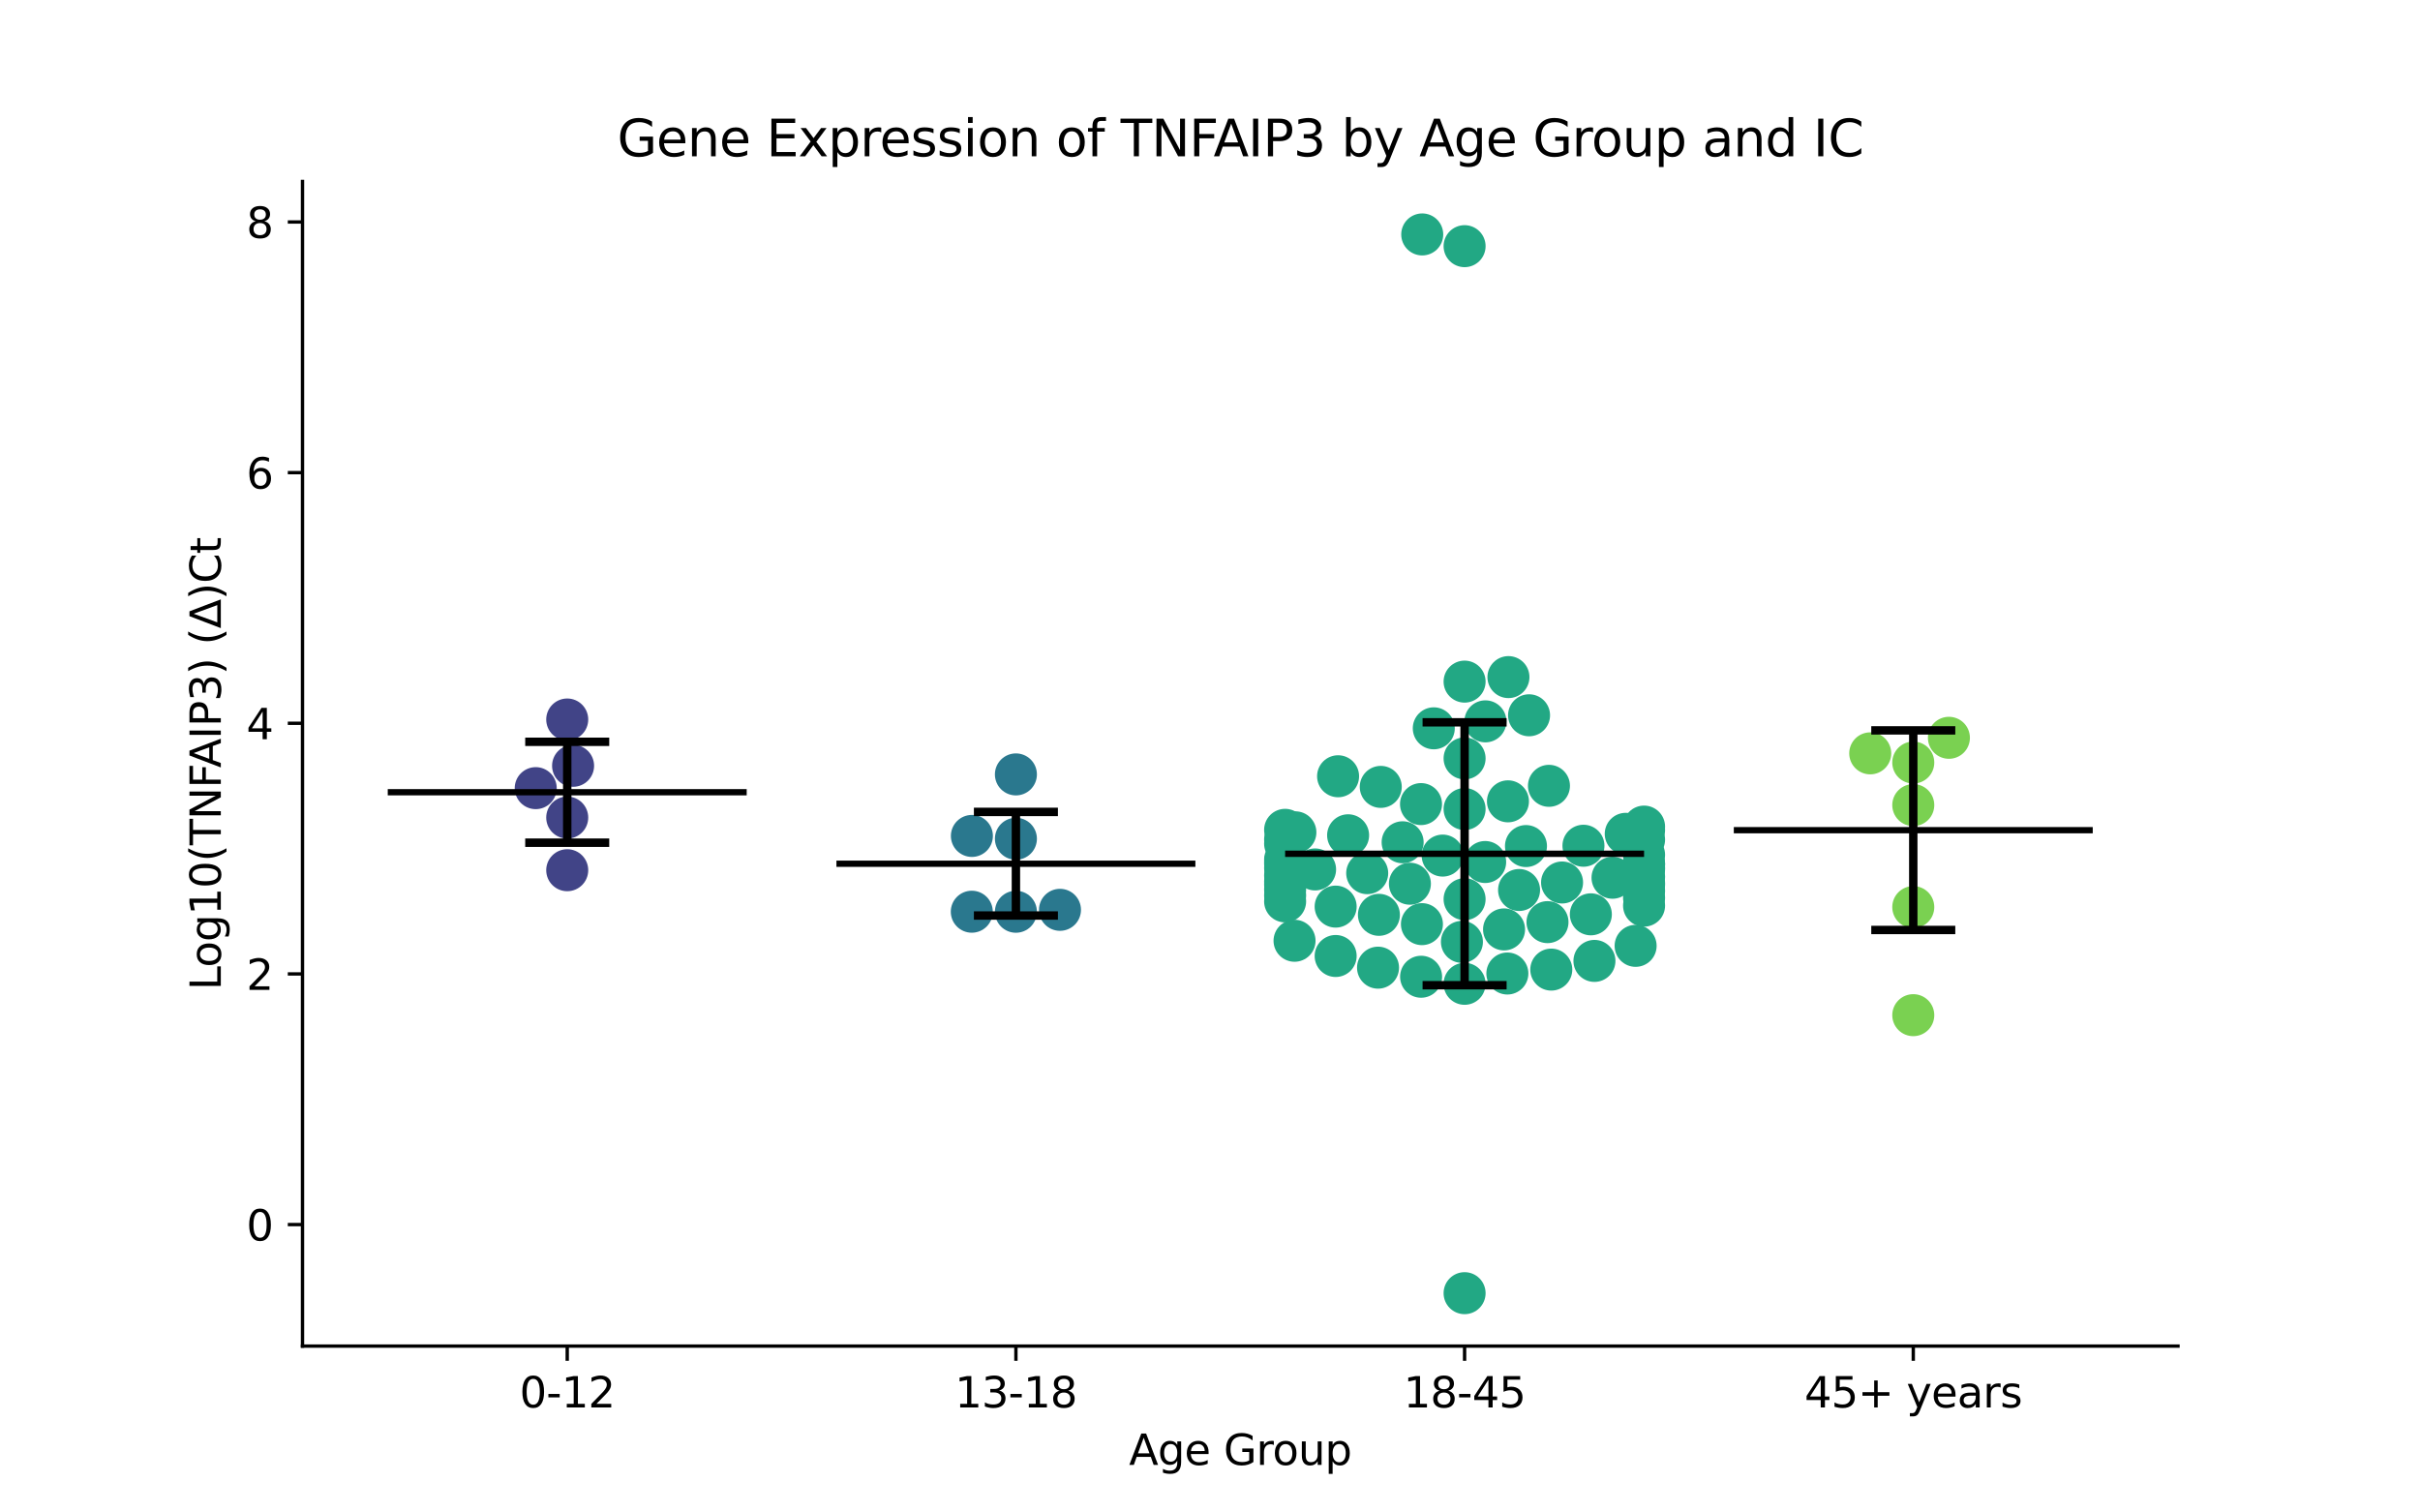 <?xml version="1.0" encoding="utf-8" standalone="no"?>
<!DOCTYPE svg PUBLIC "-//W3C//DTD SVG 1.1//EN"
  "http://www.w3.org/Graphics/SVG/1.1/DTD/svg11.dtd">
<svg xmlns:xlink="http://www.w3.org/1999/xlink" width="576pt" height="360pt" viewBox="0 0 576 360" xmlns="http://www.w3.org/2000/svg" version="1.1">
 <defs>
  <style type="text/css">*{stroke-linejoin: round; stroke-linecap: butt}</style>
 </defs>
 <g id="figure_1">
  <g id="patch_1">
   <path d="M 0 360 
L 576 360 
L 576 0 
L 0 0 
z
" style="fill: #ffffff"/>
  </g>
  <g id="axes_1">
   <g id="patch_2">
    <path d="M 72 320.4 
L 518.4 320.4 
L 518.4 43.2 
L 72 43.2 
z
" style="fill: #ffffff"/>
   </g>
   <g id="PathCollection_1">
    <defs>
     <path id="C0_0_3dcef2816e" d="M 0 5 
C 1.326 5 2.598 4.473 3.536 3.536 
C 4.473 2.598 5 1.326 5 -0 
C 5 -1.326 4.473 -2.598 3.536 -3.536 
C 2.598 -4.473 1.326 -5 0 -5 
C -1.326 -5 -2.598 -4.473 -3.536 -3.536 
C -4.473 -2.598 -5 -1.326 -5 0 
C -5 1.326 -4.473 2.598 -3.536 3.536 
C -2.598 4.473 -1.326 5 0 5 
z
"/>
    </defs>
    <g clip-path="url(#pdb577783b6)">
     <use xlink:href="#C0_0_3dcef2816e" x="136.404" y="182.275" style="fill: #414487"/>
    </g>
    <g clip-path="url(#pdb577783b6)">
     <use xlink:href="#C0_0_3dcef2816e" x="135.009" y="194.596" style="fill: #414487"/>
    </g>
    <g clip-path="url(#pdb577783b6)">
     <use xlink:href="#C0_0_3dcef2816e" x="127.512" y="187.594" style="fill: #414487"/>
    </g>
    <g clip-path="url(#pdb577783b6)">
     <use xlink:href="#C0_0_3dcef2816e" x="135.009" y="207.128" style="fill: #414487"/>
    </g>
    <g clip-path="url(#pdb577783b6)">
     <use xlink:href="#C0_0_3dcef2816e" x="135.009" y="171.254" style="fill: #414487"/>
    </g>
   </g>
   <g id="PathCollection_2">
    <defs>
     <path id="C1_0_45d890b0f6" d="M 0 5 
C 1.326 5 2.598 4.473 3.536 3.536 
C 4.473 2.598 5 1.326 5 -0 
C 5 -1.326 4.473 -2.598 3.536 -3.536 
C 2.598 -4.473 1.326 -5 0 -5 
C -1.326 -5 -2.598 -4.473 -3.536 -3.536 
C -4.473 -2.598 -5 -1.326 -5 0 
C -5 1.326 -4.473 2.598 -3.536 3.536 
C -2.598 4.473 -1.326 5 0 5 
z
"/>
    </defs>
    <g clip-path="url(#pdb577783b6)">
     <use xlink:href="#C1_0_45d890b0f6" x="252.292" y="216.556" style="fill: #2a788e"/>
    </g>
    <g clip-path="url(#pdb577783b6)">
     <use xlink:href="#C1_0_45d890b0f6" x="241.803" y="217.014" style="fill: #2a788e"/>
    </g>
    <g clip-path="url(#pdb577783b6)">
     <use xlink:href="#C1_0_45d890b0f6" x="231.303" y="217.006" style="fill: #2a788e"/>
    </g>
    <g clip-path="url(#pdb577783b6)">
     <use xlink:href="#C1_0_45d890b0f6" x="241.803" y="184.324" style="fill: #2a788e"/>
    </g>
    <g clip-path="url(#pdb577783b6)">
     <use xlink:href="#C1_0_45d890b0f6" x="231.327" y="198.967" style="fill: #2a788e"/>
    </g>
    <g clip-path="url(#pdb577783b6)">
     <use xlink:href="#C1_0_45d890b0f6" x="241.803" y="199.642" style="fill: #2a788e"/>
    </g>
   </g>
   <g id="PathCollection_3">
    <defs>
     <path id="C2_0_99d6995d47" d="M 0 5 
C 1.326 5 2.598 4.473 3.536 3.536 
C 4.473 2.598 5 1.326 5 -0 
C 5 -1.326 4.473 -2.598 3.536 -3.536 
C 2.598 -4.473 1.326 -5 0 -5 
C -1.326 -5 -2.598 -4.473 -3.536 -3.536 
C -4.473 -2.598 -5 -1.326 -5 0 
C -5 1.326 -4.473 2.598 -3.536 3.536 
C -2.598 4.473 -1.326 5 0 5 
z
"/>
    </defs>
    <g clip-path="url(#pdb577783b6)">
     <use xlink:href="#C2_0_99d6995d47" x="318.486" y="184.764" style="fill: #22a884"/>
    </g>
    <g clip-path="url(#pdb577783b6)">
     <use xlink:href="#C2_0_99d6995d47" x="391.315" y="210.158" style="fill: #22a884"/>
    </g>
    <g clip-path="url(#pdb577783b6)">
     <use xlink:href="#C2_0_99d6995d47" x="341.265" y="173.354" style="fill: #22a884"/>
    </g>
    <g clip-path="url(#pdb577783b6)">
     <use xlink:href="#C2_0_99d6995d47" x="391.315" y="208.692" style="fill: #22a884"/>
    </g>
    <g clip-path="url(#pdb577783b6)">
     <use xlink:href="#C2_0_99d6995d47" x="358.777" y="231.715" style="fill: #22a884"/>
    </g>
    <g clip-path="url(#pdb577783b6)">
     <use xlink:href="#C2_0_99d6995d47" x="343.378" y="203.646" style="fill: #22a884"/>
    </g>
    <g clip-path="url(#pdb577783b6)">
     <use xlink:href="#C2_0_99d6995d47" x="376.886" y="201.303" style="fill: #22a884"/>
    </g>
    <g clip-path="url(#pdb577783b6)">
     <use xlink:href="#C2_0_99d6995d47" x="348.597" y="162.238" style="fill: #22a884"/>
    </g>
    <g clip-path="url(#pdb577783b6)">
     <use xlink:href="#C2_0_99d6995d47" x="348.597" y="192.567" style="fill: #22a884"/>
    </g>
    <g clip-path="url(#pdb577783b6)">
     <use xlink:href="#C2_0_99d6995d47" x="353.551" y="171.696" style="fill: #22a884"/>
    </g>
    <g clip-path="url(#pdb577783b6)">
     <use xlink:href="#C2_0_99d6995d47" x="391.315" y="206.897" style="fill: #22a884"/>
    </g>
    <g clip-path="url(#pdb577783b6)">
     <use xlink:href="#C2_0_99d6995d47" x="305.879" y="200.814" style="fill: #22a884"/>
    </g>
    <g clip-path="url(#pdb577783b6)">
     <use xlink:href="#C2_0_99d6995d47" x="391.315" y="212.031" style="fill: #22a884"/>
    </g>
    <g clip-path="url(#pdb577783b6)">
     <use xlink:href="#C2_0_99d6995d47" x="391.315" y="203.446" style="fill: #22a884"/>
    </g>
    <g clip-path="url(#pdb577783b6)">
     <use xlink:href="#C2_0_99d6995d47" x="363.941" y="170.251" style="fill: #22a884"/>
    </g>
    <g clip-path="url(#pdb577783b6)">
     <use xlink:href="#C2_0_99d6995d47" x="313.012" y="206.944" style="fill: #22a884"/>
    </g>
    <g clip-path="url(#pdb577783b6)">
     <use xlink:href="#C2_0_99d6995d47" x="348.597" y="180.513" style="fill: #22a884"/>
    </g>
    <g clip-path="url(#pdb577783b6)">
     <use xlink:href="#C2_0_99d6995d47" x="386.955" y="198.465" style="fill: #22a884"/>
    </g>
    <g clip-path="url(#pdb577783b6)">
     <use xlink:href="#C2_0_99d6995d47" x="338.246" y="232.485" style="fill: #22a884"/>
    </g>
    <g clip-path="url(#pdb577783b6)">
     <use xlink:href="#C2_0_99d6995d47" x="305.879" y="197.516" style="fill: #22a884"/>
    </g>
    <g clip-path="url(#pdb577783b6)">
     <use xlink:href="#C2_0_99d6995d47" x="391.315" y="199.853" style="fill: #22a884"/>
    </g>
    <g clip-path="url(#pdb577783b6)">
     <use xlink:href="#C2_0_99d6995d47" x="305.879" y="210.522" style="fill: #22a884"/>
    </g>
    <g clip-path="url(#pdb577783b6)">
     <use xlink:href="#C2_0_99d6995d47" x="305.879" y="213.132" style="fill: #22a884"/>
    </g>
    <g clip-path="url(#pdb577783b6)">
     <use xlink:href="#C2_0_99d6995d47" x="305.879" y="209.803" style="fill: #22a884"/>
    </g>
    <g clip-path="url(#pdb577783b6)">
     <use xlink:href="#C2_0_99d6995d47" x="391.315" y="213.704" style="fill: #22a884"/>
    </g>
    <g clip-path="url(#pdb577783b6)">
     <use xlink:href="#C2_0_99d6995d47" x="338.443" y="219.962" style="fill: #22a884"/>
    </g>
    <g clip-path="url(#pdb577783b6)">
     <use xlink:href="#C2_0_99d6995d47" x="348.597" y="307.8" style="fill: #22a884"/>
    </g>
    <g clip-path="url(#pdb577783b6)">
     <use xlink:href="#C2_0_99d6995d47" x="325.416" y="207.828" style="fill: #22a884"/>
    </g>
    <g clip-path="url(#pdb577783b6)">
     <use xlink:href="#C2_0_99d6995d47" x="338.515" y="55.8" style="fill: #22a884"/>
    </g>
    <g clip-path="url(#pdb577783b6)">
     <use xlink:href="#C2_0_99d6995d47" x="320.873" y="198.813" style="fill: #22a884"/>
    </g>
    <g clip-path="url(#pdb577783b6)">
     <use xlink:href="#C2_0_99d6995d47" x="305.879" y="208.376" style="fill: #22a884"/>
    </g>
    <g clip-path="url(#pdb577783b6)">
     <use xlink:href="#C2_0_99d6995d47" x="391.315" y="206.483" style="fill: #22a884"/>
    </g>
    <g clip-path="url(#pdb577783b6)">
     <use xlink:href="#C2_0_99d6995d47" x="348.597" y="58.592" style="fill: #22a884"/>
    </g>
    <g clip-path="url(#pdb577783b6)">
     <use xlink:href="#C2_0_99d6995d47" x="335.579" y="210.342" style="fill: #22a884"/>
    </g>
    <g clip-path="url(#pdb577783b6)">
     <use xlink:href="#C2_0_99d6995d47" x="333.85" y="200.478" style="fill: #22a884"/>
    </g>
    <g clip-path="url(#pdb577783b6)">
     <use xlink:href="#C2_0_99d6995d47" x="347.961" y="224.184" style="fill: #22a884"/>
    </g>
    <g clip-path="url(#pdb577783b6)">
     <use xlink:href="#C2_0_99d6995d47" x="357.989" y="221.218" style="fill: #22a884"/>
    </g>
    <g clip-path="url(#pdb577783b6)">
     <use xlink:href="#C2_0_99d6995d47" x="391.315" y="197.566" style="fill: #22a884"/>
    </g>
    <g clip-path="url(#pdb577783b6)">
     <use xlink:href="#C2_0_99d6995d47" x="338.225" y="191.388" style="fill: #22a884"/>
    </g>
    <g clip-path="url(#pdb577783b6)">
     <use xlink:href="#C2_0_99d6995d47" x="305.879" y="199.806" style="fill: #22a884"/>
    </g>
    <g clip-path="url(#pdb577783b6)">
     <use xlink:href="#C2_0_99d6995d47" x="371.797" y="210.05" style="fill: #22a884"/>
    </g>
    <g clip-path="url(#pdb577783b6)">
     <use xlink:href="#C2_0_99d6995d47" x="327.995" y="230.324" style="fill: #22a884"/>
    </g>
    <g clip-path="url(#pdb577783b6)">
     <use xlink:href="#C2_0_99d6995d47" x="391.315" y="210.588" style="fill: #22a884"/>
    </g>
    <g clip-path="url(#pdb577783b6)">
     <use xlink:href="#C2_0_99d6995d47" x="308.122" y="223.92" style="fill: #22a884"/>
    </g>
    <g clip-path="url(#pdb577783b6)">
     <use xlink:href="#C2_0_99d6995d47" x="308.323" y="198.11" style="fill: #22a884"/>
    </g>
    <g clip-path="url(#pdb577783b6)">
     <use xlink:href="#C2_0_99d6995d47" x="391.315" y="205.717" style="fill: #22a884"/>
    </g>
    <g clip-path="url(#pdb577783b6)">
     <use xlink:href="#C2_0_99d6995d47" x="305.879" y="204.603" style="fill: #22a884"/>
    </g>
    <g clip-path="url(#pdb577783b6)">
     <use xlink:href="#C2_0_99d6995d47" x="391.315" y="215.563" style="fill: #22a884"/>
    </g>
    <g clip-path="url(#pdb577783b6)">
     <use xlink:href="#C2_0_99d6995d47" x="305.879" y="211.72" style="fill: #22a884"/>
    </g>
    <g clip-path="url(#pdb577783b6)">
     <use xlink:href="#C2_0_99d6995d47" x="317.907" y="215.791" style="fill: #22a884"/>
    </g>
    <g clip-path="url(#pdb577783b6)">
     <use xlink:href="#C2_0_99d6995d47" x="305.879" y="205.644" style="fill: #22a884"/>
    </g>
    <g clip-path="url(#pdb577783b6)">
     <use xlink:href="#C2_0_99d6995d47" x="353.492" y="205.176" style="fill: #22a884"/>
    </g>
    <g clip-path="url(#pdb577783b6)">
     <use xlink:href="#C2_0_99d6995d47" x="379.504" y="228.715" style="fill: #22a884"/>
    </g>
    <g clip-path="url(#pdb577783b6)">
     <use xlink:href="#C2_0_99d6995d47" x="368.33" y="219.485" style="fill: #22a884"/>
    </g>
    <g clip-path="url(#pdb577783b6)">
     <use xlink:href="#C2_0_99d6995d47" x="383.807" y="208.919" style="fill: #22a884"/>
    </g>
    <g clip-path="url(#pdb577783b6)">
     <use xlink:href="#C2_0_99d6995d47" x="305.879" y="206.614" style="fill: #22a884"/>
    </g>
    <g clip-path="url(#pdb577783b6)">
     <use xlink:href="#C2_0_99d6995d47" x="328.644" y="187.295" style="fill: #22a884"/>
    </g>
    <g clip-path="url(#pdb577783b6)">
     <use xlink:href="#C2_0_99d6995d47" x="378.648" y="217.628" style="fill: #22a884"/>
    </g>
    <g clip-path="url(#pdb577783b6)">
     <use xlink:href="#C2_0_99d6995d47" x="389.306" y="225.13" style="fill: #22a884"/>
    </g>
    <g clip-path="url(#pdb577783b6)">
     <use xlink:href="#C2_0_99d6995d47" x="305.879" y="214.548" style="fill: #22a884"/>
    </g>
    <g clip-path="url(#pdb577783b6)">
     <use xlink:href="#C2_0_99d6995d47" x="391.315" y="196.747" style="fill: #22a884"/>
    </g>
    <g clip-path="url(#pdb577783b6)">
     <use xlink:href="#C2_0_99d6995d47" x="391.315" y="205.606" style="fill: #22a884"/>
    </g>
    <g clip-path="url(#pdb577783b6)">
     <use xlink:href="#C2_0_99d6995d47" x="368.677" y="187.041" style="fill: #22a884"/>
    </g>
    <g clip-path="url(#pdb577783b6)">
     <use xlink:href="#C2_0_99d6995d47" x="359.036" y="161.163" style="fill: #22a884"/>
    </g>
    <g clip-path="url(#pdb577783b6)">
     <use xlink:href="#C2_0_99d6995d47" x="358.919" y="190.732" style="fill: #22a884"/>
    </g>
    <g clip-path="url(#pdb577783b6)">
     <use xlink:href="#C2_0_99d6995d47" x="348.597" y="234.166" style="fill: #22a884"/>
    </g>
    <g clip-path="url(#pdb577783b6)">
     <use xlink:href="#C2_0_99d6995d47" x="328.204" y="217.747" style="fill: #22a884"/>
    </g>
    <g clip-path="url(#pdb577783b6)">
     <use xlink:href="#C2_0_99d6995d47" x="305.879" y="205.151" style="fill: #22a884"/>
    </g>
    <g clip-path="url(#pdb577783b6)">
     <use xlink:href="#C2_0_99d6995d47" x="361.563" y="211.839" style="fill: #22a884"/>
    </g>
    <g clip-path="url(#pdb577783b6)">
     <use xlink:href="#C2_0_99d6995d47" x="363.206" y="201.379" style="fill: #22a884"/>
    </g>
    <g clip-path="url(#pdb577783b6)">
     <use xlink:href="#C2_0_99d6995d47" x="317.908" y="227.544" style="fill: #22a884"/>
    </g>
    <g clip-path="url(#pdb577783b6)">
     <use xlink:href="#C2_0_99d6995d47" x="369.231" y="230.784" style="fill: #22a884"/>
    </g>
    <g clip-path="url(#pdb577783b6)">
     <use xlink:href="#C2_0_99d6995d47" x="348.597" y="214.023" style="fill: #22a884"/>
    </g>
   </g>
   <g id="PathCollection_4">
    <defs>
     <path id="C3_0_cbb1f29769" d="M 0 5 
C 1.326 5 2.598 4.473 3.536 3.536 
C 4.473 2.598 5 1.326 5 -0 
C 5 -1.326 4.473 -2.598 3.536 -3.536 
C 2.598 -4.473 1.326 -5 0 -5 
C -1.326 -5 -2.598 -4.473 -3.536 -3.536 
C -4.473 -2.598 -5 -1.326 -5 0 
C -5 1.326 -4.473 2.598 -3.536 3.536 
C -2.598 4.473 -1.326 5 0 5 
z
"/>
    </defs>
    <g clip-path="url(#pdb577783b6)">
     <use xlink:href="#C3_0_cbb1f29769" x="455.391" y="215.907" style="fill: #7ad151"/>
    </g>
    <g clip-path="url(#pdb577783b6)">
     <use xlink:href="#C3_0_cbb1f29769" x="455.391" y="181.502" style="fill: #7ad151"/>
    </g>
    <g clip-path="url(#pdb577783b6)">
     <use xlink:href="#C3_0_cbb1f29769" x="463.875" y="175.61" style="fill: #7ad151"/>
    </g>
    <g clip-path="url(#pdb577783b6)">
     <use xlink:href="#C3_0_cbb1f29769" x="455.391" y="191.627" style="fill: #7ad151"/>
    </g>
    <g clip-path="url(#pdb577783b6)">
     <use xlink:href="#C3_0_cbb1f29769" x="445.146" y="179.312" style="fill: #7ad151"/>
    </g>
    <g clip-path="url(#pdb577783b6)">
     <use xlink:href="#C3_0_cbb1f29769" x="455.391" y="241.63" style="fill: #7ad151"/>
    </g>
   </g>
   <g id="matplotlib.axis_1">
    <g id="xtick_1">
     <g id="line2d_1">
      <defs>
       <path id="m4fef5242c9" d="M 0 0 
L 0 3.5 
" style="stroke: #000000; stroke-width: 0.8"/>
      </defs>
      <g>
       <use xlink:href="#m4fef5242c9" x="135.009" y="320.4" style="stroke: #000000; stroke-width: 0.8"/>
      </g>
     </g>
     <g id="text_1">
      <!-- 0-12 -->
      <g transform="translate(123.661 334.998) scale(0.1 -0.1)">
       <defs>
        <path id="DejaVuSans-30" d="M 2034 4250 
Q 1547 4250 1301 3770 
Q 1056 3291 1056 2328 
Q 1056 1369 1301 889 
Q 1547 409 2034 409 
Q 2525 409 2770 889 
Q 3016 1369 3016 2328 
Q 3016 3291 2770 3770 
Q 2525 4250 2034 4250 
z
M 2034 4750 
Q 2819 4750 3233 4129 
Q 3647 3509 3647 2328 
Q 3647 1150 3233 529 
Q 2819 -91 2034 -91 
Q 1250 -91 836 529 
Q 422 1150 422 2328 
Q 422 3509 836 4129 
Q 1250 4750 2034 4750 
z
" transform="scale(0.016)"/>
        <path id="DejaVuSans-2d" d="M 313 2009 
L 1997 2009 
L 1997 1497 
L 313 1497 
L 313 2009 
z
" transform="scale(0.016)"/>
        <path id="DejaVuSans-31" d="M 794 531 
L 1825 531 
L 1825 4091 
L 703 3866 
L 703 4441 
L 1819 4666 
L 2450 4666 
L 2450 531 
L 3481 531 
L 3481 0 
L 794 0 
L 794 531 
z
" transform="scale(0.016)"/>
        <path id="DejaVuSans-32" d="M 1228 531 
L 3431 531 
L 3431 0 
L 469 0 
L 469 531 
Q 828 903 1448 1529 
Q 2069 2156 2228 2338 
Q 2531 2678 2651 2914 
Q 2772 3150 2772 3378 
Q 2772 3750 2511 3984 
Q 2250 4219 1831 4219 
Q 1534 4219 1204 4116 
Q 875 4013 500 3803 
L 500 4441 
Q 881 4594 1212 4672 
Q 1544 4750 1819 4750 
Q 2544 4750 2975 4387 
Q 3406 4025 3406 3419 
Q 3406 3131 3298 2873 
Q 3191 2616 2906 2266 
Q 2828 2175 2409 1742 
Q 1991 1309 1228 531 
z
" transform="scale(0.016)"/>
       </defs>
       <use xlink:href="#DejaVuSans-30"/>
       <use xlink:href="#DejaVuSans-2d" x="63.623"/>
       <use xlink:href="#DejaVuSans-31" x="99.707"/>
       <use xlink:href="#DejaVuSans-32" x="163.33"/>
      </g>
     </g>
    </g>
    <g id="xtick_2">
     <g id="line2d_2">
      <g>
       <use xlink:href="#m4fef5242c9" x="241.803" y="320.4" style="stroke: #000000; stroke-width: 0.8"/>
      </g>
     </g>
     <g id="text_2">
      <!-- 13-18 -->
      <g transform="translate(227.274 334.998) scale(0.1 -0.1)">
       <defs>
        <path id="DejaVuSans-33" d="M 2597 2516 
Q 3050 2419 3304 2112 
Q 3559 1806 3559 1356 
Q 3559 666 3084 287 
Q 2609 -91 1734 -91 
Q 1441 -91 1130 -33 
Q 819 25 488 141 
L 488 750 
Q 750 597 1062 519 
Q 1375 441 1716 441 
Q 2309 441 2620 675 
Q 2931 909 2931 1356 
Q 2931 1769 2642 2001 
Q 2353 2234 1838 2234 
L 1294 2234 
L 1294 2753 
L 1863 2753 
Q 2328 2753 2575 2939 
Q 2822 3125 2822 3475 
Q 2822 3834 2567 4026 
Q 2313 4219 1838 4219 
Q 1578 4219 1281 4162 
Q 984 4106 628 3988 
L 628 4550 
Q 988 4650 1302 4700 
Q 1616 4750 1894 4750 
Q 2613 4750 3031 4423 
Q 3450 4097 3450 3541 
Q 3450 3153 3228 2886 
Q 3006 2619 2597 2516 
z
" transform="scale(0.016)"/>
        <path id="DejaVuSans-38" d="M 2034 2216 
Q 1584 2216 1326 1975 
Q 1069 1734 1069 1313 
Q 1069 891 1326 650 
Q 1584 409 2034 409 
Q 2484 409 2743 651 
Q 3003 894 3003 1313 
Q 3003 1734 2745 1975 
Q 2488 2216 2034 2216 
z
M 1403 2484 
Q 997 2584 770 2862 
Q 544 3141 544 3541 
Q 544 4100 942 4425 
Q 1341 4750 2034 4750 
Q 2731 4750 3128 4425 
Q 3525 4100 3525 3541 
Q 3525 3141 3298 2862 
Q 3072 2584 2669 2484 
Q 3125 2378 3379 2068 
Q 3634 1759 3634 1313 
Q 3634 634 3220 271 
Q 2806 -91 2034 -91 
Q 1263 -91 848 271 
Q 434 634 434 1313 
Q 434 1759 690 2068 
Q 947 2378 1403 2484 
z
M 1172 3481 
Q 1172 3119 1398 2916 
Q 1625 2713 2034 2713 
Q 2441 2713 2670 2916 
Q 2900 3119 2900 3481 
Q 2900 3844 2670 4047 
Q 2441 4250 2034 4250 
Q 1625 4250 1398 4047 
Q 1172 3844 1172 3481 
z
" transform="scale(0.016)"/>
       </defs>
       <use xlink:href="#DejaVuSans-31"/>
       <use xlink:href="#DejaVuSans-33" x="63.623"/>
       <use xlink:href="#DejaVuSans-2d" x="127.246"/>
       <use xlink:href="#DejaVuSans-31" x="163.33"/>
       <use xlink:href="#DejaVuSans-38" x="226.953"/>
      </g>
     </g>
    </g>
    <g id="xtick_3">
     <g id="line2d_3">
      <g>
       <use xlink:href="#m4fef5242c9" x="348.597" y="320.4" style="stroke: #000000; stroke-width: 0.8"/>
      </g>
     </g>
     <g id="text_3">
      <!-- 18-45 -->
      <g transform="translate(334.068 334.998) scale(0.1 -0.1)">
       <defs>
        <path id="DejaVuSans-34" d="M 2419 4116 
L 825 1625 
L 2419 1625 
L 2419 4116 
z
M 2253 4666 
L 3047 4666 
L 3047 1625 
L 3713 1625 
L 3713 1100 
L 3047 1100 
L 3047 0 
L 2419 0 
L 2419 1100 
L 313 1100 
L 313 1709 
L 2253 4666 
z
" transform="scale(0.016)"/>
        <path id="DejaVuSans-35" d="M 691 4666 
L 3169 4666 
L 3169 4134 
L 1269 4134 
L 1269 2991 
Q 1406 3038 1543 3061 
Q 1681 3084 1819 3084 
Q 2600 3084 3056 2656 
Q 3513 2228 3513 1497 
Q 3513 744 3044 326 
Q 2575 -91 1722 -91 
Q 1428 -91 1123 -41 
Q 819 9 494 109 
L 494 744 
Q 775 591 1075 516 
Q 1375 441 1709 441 
Q 2250 441 2565 725 
Q 2881 1009 2881 1497 
Q 2881 1984 2565 2268 
Q 2250 2553 1709 2553 
Q 1456 2553 1204 2497 
Q 953 2441 691 2322 
L 691 4666 
z
" transform="scale(0.016)"/>
       </defs>
       <use xlink:href="#DejaVuSans-31"/>
       <use xlink:href="#DejaVuSans-38" x="63.623"/>
       <use xlink:href="#DejaVuSans-2d" x="127.246"/>
       <use xlink:href="#DejaVuSans-34" x="163.33"/>
       <use xlink:href="#DejaVuSans-35" x="226.953"/>
      </g>
     </g>
    </g>
    <g id="xtick_4">
     <g id="line2d_4">
      <g>
       <use xlink:href="#m4fef5242c9" x="455.391" y="320.4" style="stroke: #000000; stroke-width: 0.8"/>
      </g>
     </g>
     <g id="text_4">
      <!-- 45+ years -->
      <g transform="translate(429.49 334.998) scale(0.1 -0.1)">
       <defs>
        <path id="DejaVuSans-2b" d="M 2944 4013 
L 2944 2272 
L 4684 2272 
L 4684 1741 
L 2944 1741 
L 2944 0 
L 2419 0 
L 2419 1741 
L 678 1741 
L 678 2272 
L 2419 2272 
L 2419 4013 
L 2944 4013 
z
" transform="scale(0.016)"/>
        <path id="DejaVuSans-20" transform="scale(0.016)"/>
        <path id="DejaVuSans-79" d="M 2059 -325 
Q 1816 -950 1584 -1140 
Q 1353 -1331 966 -1331 
L 506 -1331 
L 506 -850 
L 844 -850 
Q 1081 -850 1212 -737 
Q 1344 -625 1503 -206 
L 1606 56 
L 191 3500 
L 800 3500 
L 1894 763 
L 2988 3500 
L 3597 3500 
L 2059 -325 
z
" transform="scale(0.016)"/>
        <path id="DejaVuSans-65" d="M 3597 1894 
L 3597 1613 
L 953 1613 
Q 991 1019 1311 708 
Q 1631 397 2203 397 
Q 2534 397 2845 478 
Q 3156 559 3463 722 
L 3463 178 
Q 3153 47 2828 -22 
Q 2503 -91 2169 -91 
Q 1331 -91 842 396 
Q 353 884 353 1716 
Q 353 2575 817 3079 
Q 1281 3584 2069 3584 
Q 2775 3584 3186 3129 
Q 3597 2675 3597 1894 
z
M 3022 2063 
Q 3016 2534 2758 2815 
Q 2500 3097 2075 3097 
Q 1594 3097 1305 2825 
Q 1016 2553 972 2059 
L 3022 2063 
z
" transform="scale(0.016)"/>
        <path id="DejaVuSans-61" d="M 2194 1759 
Q 1497 1759 1228 1600 
Q 959 1441 959 1056 
Q 959 750 1161 570 
Q 1363 391 1709 391 
Q 2188 391 2477 730 
Q 2766 1069 2766 1631 
L 2766 1759 
L 2194 1759 
z
M 3341 1997 
L 3341 0 
L 2766 0 
L 2766 531 
Q 2569 213 2275 61 
Q 1981 -91 1556 -91 
Q 1019 -91 701 211 
Q 384 513 384 1019 
Q 384 1609 779 1909 
Q 1175 2209 1959 2209 
L 2766 2209 
L 2766 2266 
Q 2766 2663 2505 2880 
Q 2244 3097 1772 3097 
Q 1472 3097 1187 3025 
Q 903 2953 641 2809 
L 641 3341 
Q 956 3463 1253 3523 
Q 1550 3584 1831 3584 
Q 2591 3584 2966 3190 
Q 3341 2797 3341 1997 
z
" transform="scale(0.016)"/>
        <path id="DejaVuSans-72" d="M 2631 2963 
Q 2534 3019 2420 3045 
Q 2306 3072 2169 3072 
Q 1681 3072 1420 2755 
Q 1159 2438 1159 1844 
L 1159 0 
L 581 0 
L 581 3500 
L 1159 3500 
L 1159 2956 
Q 1341 3275 1631 3429 
Q 1922 3584 2338 3584 
Q 2397 3584 2469 3576 
Q 2541 3569 2628 3553 
L 2631 2963 
z
" transform="scale(0.016)"/>
        <path id="DejaVuSans-73" d="M 2834 3397 
L 2834 2853 
Q 2591 2978 2328 3040 
Q 2066 3103 1784 3103 
Q 1356 3103 1142 2972 
Q 928 2841 928 2578 
Q 928 2378 1081 2264 
Q 1234 2150 1697 2047 
L 1894 2003 
Q 2506 1872 2764 1633 
Q 3022 1394 3022 966 
Q 3022 478 2636 193 
Q 2250 -91 1575 -91 
Q 1294 -91 989 -36 
Q 684 19 347 128 
L 347 722 
Q 666 556 975 473 
Q 1284 391 1588 391 
Q 1994 391 2212 530 
Q 2431 669 2431 922 
Q 2431 1156 2273 1281 
Q 2116 1406 1581 1522 
L 1381 1569 
Q 847 1681 609 1914 
Q 372 2147 372 2553 
Q 372 3047 722 3315 
Q 1072 3584 1716 3584 
Q 2034 3584 2315 3537 
Q 2597 3491 2834 3397 
z
" transform="scale(0.016)"/>
       </defs>
       <use xlink:href="#DejaVuSans-34"/>
       <use xlink:href="#DejaVuSans-35" x="63.623"/>
       <use xlink:href="#DejaVuSans-2b" x="127.246"/>
       <use xlink:href="#DejaVuSans-20" x="211.035"/>
       <use xlink:href="#DejaVuSans-79" x="242.822"/>
       <use xlink:href="#DejaVuSans-65" x="302.002"/>
       <use xlink:href="#DejaVuSans-61" x="363.525"/>
       <use xlink:href="#DejaVuSans-72" x="424.805"/>
       <use xlink:href="#DejaVuSans-73" x="465.918"/>
      </g>
     </g>
    </g>
    <g id="text_5">
     <!-- Age Group -->
     <g transform="translate(268.72 348.677) scale(0.1 -0.1)">
      <defs>
       <path id="DejaVuSans-41" d="M 2188 4044 
L 1331 1722 
L 3047 1722 
L 2188 4044 
z
M 1831 4666 
L 2547 4666 
L 4325 0 
L 3669 0 
L 3244 1197 
L 1141 1197 
L 716 0 
L 50 0 
L 1831 4666 
z
" transform="scale(0.016)"/>
       <path id="DejaVuSans-67" d="M 2906 1791 
Q 2906 2416 2648 2759 
Q 2391 3103 1925 3103 
Q 1463 3103 1205 2759 
Q 947 2416 947 1791 
Q 947 1169 1205 825 
Q 1463 481 1925 481 
Q 2391 481 2648 825 
Q 2906 1169 2906 1791 
z
M 3481 434 
Q 3481 -459 3084 -895 
Q 2688 -1331 1869 -1331 
Q 1566 -1331 1297 -1286 
Q 1028 -1241 775 -1147 
L 775 -588 
Q 1028 -725 1275 -790 
Q 1522 -856 1778 -856 
Q 2344 -856 2625 -561 
Q 2906 -266 2906 331 
L 2906 616 
Q 2728 306 2450 153 
Q 2172 0 1784 0 
Q 1141 0 747 490 
Q 353 981 353 1791 
Q 353 2603 747 3093 
Q 1141 3584 1784 3584 
Q 2172 3584 2450 3431 
Q 2728 3278 2906 2969 
L 2906 3500 
L 3481 3500 
L 3481 434 
z
" transform="scale(0.016)"/>
       <path id="DejaVuSans-47" d="M 3809 666 
L 3809 1919 
L 2778 1919 
L 2778 2438 
L 4434 2438 
L 4434 434 
Q 4069 175 3628 42 
Q 3188 -91 2688 -91 
Q 1594 -91 976 548 
Q 359 1188 359 2328 
Q 359 3472 976 4111 
Q 1594 4750 2688 4750 
Q 3144 4750 3555 4637 
Q 3966 4525 4313 4306 
L 4313 3634 
Q 3963 3931 3569 4081 
Q 3175 4231 2741 4231 
Q 1884 4231 1454 3753 
Q 1025 3275 1025 2328 
Q 1025 1384 1454 906 
Q 1884 428 2741 428 
Q 3075 428 3337 486 
Q 3600 544 3809 666 
z
" transform="scale(0.016)"/>
       <path id="DejaVuSans-6f" d="M 1959 3097 
Q 1497 3097 1228 2736 
Q 959 2375 959 1747 
Q 959 1119 1226 758 
Q 1494 397 1959 397 
Q 2419 397 2687 759 
Q 2956 1122 2956 1747 
Q 2956 2369 2687 2733 
Q 2419 3097 1959 3097 
z
M 1959 3584 
Q 2709 3584 3137 3096 
Q 3566 2609 3566 1747 
Q 3566 888 3137 398 
Q 2709 -91 1959 -91 
Q 1206 -91 779 398 
Q 353 888 353 1747 
Q 353 2609 779 3096 
Q 1206 3584 1959 3584 
z
" transform="scale(0.016)"/>
       <path id="DejaVuSans-75" d="M 544 1381 
L 544 3500 
L 1119 3500 
L 1119 1403 
Q 1119 906 1312 657 
Q 1506 409 1894 409 
Q 2359 409 2629 706 
Q 2900 1003 2900 1516 
L 2900 3500 
L 3475 3500 
L 3475 0 
L 2900 0 
L 2900 538 
Q 2691 219 2414 64 
Q 2138 -91 1772 -91 
Q 1169 -91 856 284 
Q 544 659 544 1381 
z
M 1991 3584 
L 1991 3584 
z
" transform="scale(0.016)"/>
       <path id="DejaVuSans-70" d="M 1159 525 
L 1159 -1331 
L 581 -1331 
L 581 3500 
L 1159 3500 
L 1159 2969 
Q 1341 3281 1617 3432 
Q 1894 3584 2278 3584 
Q 2916 3584 3314 3078 
Q 3713 2572 3713 1747 
Q 3713 922 3314 415 
Q 2916 -91 2278 -91 
Q 1894 -91 1617 61 
Q 1341 213 1159 525 
z
M 3116 1747 
Q 3116 2381 2855 2742 
Q 2594 3103 2138 3103 
Q 1681 3103 1420 2742 
Q 1159 2381 1159 1747 
Q 1159 1113 1420 752 
Q 1681 391 2138 391 
Q 2594 391 2855 752 
Q 3116 1113 3116 1747 
z
" transform="scale(0.016)"/>
      </defs>
      <use xlink:href="#DejaVuSans-41"/>
      <use xlink:href="#DejaVuSans-67" x="68.408"/>
      <use xlink:href="#DejaVuSans-65" x="131.885"/>
      <use xlink:href="#DejaVuSans-20" x="193.408"/>
      <use xlink:href="#DejaVuSans-47" x="225.195"/>
      <use xlink:href="#DejaVuSans-72" x="302.686"/>
      <use xlink:href="#DejaVuSans-6f" x="341.549"/>
      <use xlink:href="#DejaVuSans-75" x="402.73"/>
      <use xlink:href="#DejaVuSans-70" x="466.109"/>
     </g>
    </g>
   </g>
   <g id="matplotlib.axis_2">
    <g id="ytick_1">
     <g id="line2d_5">
      <defs>
       <path id="m8088fe5aba" d="M 0 0 
L -3.5 0 
" style="stroke: #000000; stroke-width: 0.8"/>
      </defs>
      <g>
       <use xlink:href="#m8088fe5aba" x="72" y="291.466" style="stroke: #000000; stroke-width: 0.8"/>
      </g>
     </g>
     <g id="text_6">
      <!-- 0 -->
      <g transform="translate(58.638 295.265) scale(0.1 -0.1)">
       <use xlink:href="#DejaVuSans-30"/>
      </g>
     </g>
    </g>
    <g id="ytick_2">
     <g id="line2d_6">
      <g>
       <use xlink:href="#m8088fe5aba" x="72" y="231.807" style="stroke: #000000; stroke-width: 0.8"/>
      </g>
     </g>
     <g id="text_7">
      <!-- 2 -->
      <g transform="translate(58.638 235.607) scale(0.1 -0.1)">
       <use xlink:href="#DejaVuSans-32"/>
      </g>
     </g>
    </g>
    <g id="ytick_3">
     <g id="line2d_7">
      <g>
       <use xlink:href="#m8088fe5aba" x="72" y="172.149" style="stroke: #000000; stroke-width: 0.8"/>
      </g>
     </g>
     <g id="text_8">
      <!-- 4 -->
      <g transform="translate(58.638 175.948) scale(0.1 -0.1)">
       <use xlink:href="#DejaVuSans-34"/>
      </g>
     </g>
    </g>
    <g id="ytick_4">
     <g id="line2d_8">
      <g>
       <use xlink:href="#m8088fe5aba" x="72" y="112.491" style="stroke: #000000; stroke-width: 0.8"/>
      </g>
     </g>
     <g id="text_9">
      <!-- 6 -->
      <g transform="translate(58.638 116.29) scale(0.1 -0.1)">
       <defs>
        <path id="DejaVuSans-36" d="M 2113 2584 
Q 1688 2584 1439 2293 
Q 1191 2003 1191 1497 
Q 1191 994 1439 701 
Q 1688 409 2113 409 
Q 2538 409 2786 701 
Q 3034 994 3034 1497 
Q 3034 2003 2786 2293 
Q 2538 2584 2113 2584 
z
M 3366 4563 
L 3366 3988 
Q 3128 4100 2886 4159 
Q 2644 4219 2406 4219 
Q 1781 4219 1451 3797 
Q 1122 3375 1075 2522 
Q 1259 2794 1537 2939 
Q 1816 3084 2150 3084 
Q 2853 3084 3261 2657 
Q 3669 2231 3669 1497 
Q 3669 778 3244 343 
Q 2819 -91 2113 -91 
Q 1303 -91 875 529 
Q 447 1150 447 2328 
Q 447 3434 972 4092 
Q 1497 4750 2381 4750 
Q 2619 4750 2861 4703 
Q 3103 4656 3366 4563 
z
" transform="scale(0.016)"/>
       </defs>
       <use xlink:href="#DejaVuSans-36"/>
      </g>
     </g>
    </g>
    <g id="ytick_5">
     <g id="line2d_9">
      <g>
       <use xlink:href="#m8088fe5aba" x="72" y="52.832" style="stroke: #000000; stroke-width: 0.8"/>
      </g>
     </g>
     <g id="text_10">
      <!-- 8 -->
      <g transform="translate(58.638 56.631) scale(0.1 -0.1)">
       <use xlink:href="#DejaVuSans-38"/>
      </g>
     </g>
    </g>
    <g id="text_11">
     <!-- Log10(TNFAIP3) (Δ)Ct -->
     <g transform="translate(52.558 235.664) rotate(-90) scale(0.1 -0.1)">
      <defs>
       <path id="DejaVuSans-4c" d="M 628 4666 
L 1259 4666 
L 1259 531 
L 3531 531 
L 3531 0 
L 628 0 
L 628 4666 
z
" transform="scale(0.016)"/>
       <path id="DejaVuSans-28" d="M 1984 4856 
Q 1566 4138 1362 3434 
Q 1159 2731 1159 2009 
Q 1159 1288 1364 580 
Q 1569 -128 1984 -844 
L 1484 -844 
Q 1016 -109 783 600 
Q 550 1309 550 2009 
Q 550 2706 781 3412 
Q 1013 4119 1484 4856 
L 1984 4856 
z
" transform="scale(0.016)"/>
       <path id="DejaVuSans-54" d="M -19 4666 
L 3928 4666 
L 3928 4134 
L 2272 4134 
L 2272 0 
L 1638 0 
L 1638 4134 
L -19 4134 
L -19 4666 
z
" transform="scale(0.016)"/>
       <path id="DejaVuSans-4e" d="M 628 4666 
L 1478 4666 
L 3547 763 
L 3547 4666 
L 4159 4666 
L 4159 0 
L 3309 0 
L 1241 3903 
L 1241 0 
L 628 0 
L 628 4666 
z
" transform="scale(0.016)"/>
       <path id="DejaVuSans-46" d="M 628 4666 
L 3309 4666 
L 3309 4134 
L 1259 4134 
L 1259 2759 
L 3109 2759 
L 3109 2228 
L 1259 2228 
L 1259 0 
L 628 0 
L 628 4666 
z
" transform="scale(0.016)"/>
       <path id="DejaVuSans-49" d="M 628 4666 
L 1259 4666 
L 1259 0 
L 628 0 
L 628 4666 
z
" transform="scale(0.016)"/>
       <path id="DejaVuSans-50" d="M 1259 4147 
L 1259 2394 
L 2053 2394 
Q 2494 2394 2734 2622 
Q 2975 2850 2975 3272 
Q 2975 3691 2734 3919 
Q 2494 4147 2053 4147 
L 1259 4147 
z
M 628 4666 
L 2053 4666 
Q 2838 4666 3239 4311 
Q 3641 3956 3641 3272 
Q 3641 2581 3239 2228 
Q 2838 1875 2053 1875 
L 1259 1875 
L 1259 0 
L 628 0 
L 628 4666 
z
" transform="scale(0.016)"/>
       <path id="DejaVuSans-29" d="M 513 4856 
L 1013 4856 
Q 1481 4119 1714 3412 
Q 1947 2706 1947 2009 
Q 1947 1309 1714 600 
Q 1481 -109 1013 -844 
L 513 -844 
Q 928 -128 1133 580 
Q 1338 1288 1338 2009 
Q 1338 2731 1133 3434 
Q 928 4138 513 4856 
z
" transform="scale(0.016)"/>
       <path id="DejaVuSans-394" d="M 2188 4044 
L 906 525 
L 3472 525 
L 2188 4044 
z
M 50 0 
L 1831 4666 
L 2547 4666 
L 4325 0 
L 50 0 
z
" transform="scale(0.016)"/>
       <path id="DejaVuSans-43" d="M 4122 4306 
L 4122 3641 
Q 3803 3938 3442 4084 
Q 3081 4231 2675 4231 
Q 1875 4231 1450 3742 
Q 1025 3253 1025 2328 
Q 1025 1406 1450 917 
Q 1875 428 2675 428 
Q 3081 428 3442 575 
Q 3803 722 4122 1019 
L 4122 359 
Q 3791 134 3420 21 
Q 3050 -91 2638 -91 
Q 1578 -91 968 557 
Q 359 1206 359 2328 
Q 359 3453 968 4101 
Q 1578 4750 2638 4750 
Q 3056 4750 3426 4639 
Q 3797 4528 4122 4306 
z
" transform="scale(0.016)"/>
       <path id="DejaVuSans-74" d="M 1172 4494 
L 1172 3500 
L 2356 3500 
L 2356 3053 
L 1172 3053 
L 1172 1153 
Q 1172 725 1289 603 
Q 1406 481 1766 481 
L 2356 481 
L 2356 0 
L 1766 0 
Q 1100 0 847 248 
Q 594 497 594 1153 
L 594 3053 
L 172 3053 
L 172 3500 
L 594 3500 
L 594 4494 
L 1172 4494 
z
" transform="scale(0.016)"/>
      </defs>
      <use xlink:href="#DejaVuSans-4c"/>
      <use xlink:href="#DejaVuSans-6f" x="53.963"/>
      <use xlink:href="#DejaVuSans-67" x="115.145"/>
      <use xlink:href="#DejaVuSans-31" x="178.621"/>
      <use xlink:href="#DejaVuSans-30" x="242.244"/>
      <use xlink:href="#DejaVuSans-28" x="305.867"/>
      <use xlink:href="#DejaVuSans-54" x="344.881"/>
      <use xlink:href="#DejaVuSans-4e" x="405.965"/>
      <use xlink:href="#DejaVuSans-46" x="480.77"/>
      <use xlink:href="#DejaVuSans-41" x="529.164"/>
      <use xlink:href="#DejaVuSans-49" x="597.572"/>
      <use xlink:href="#DejaVuSans-50" x="627.064"/>
      <use xlink:href="#DejaVuSans-33" x="687.367"/>
      <use xlink:href="#DejaVuSans-29" x="750.99"/>
      <use xlink:href="#DejaVuSans-20" x="790.004"/>
      <use xlink:href="#DejaVuSans-28" x="821.791"/>
      <use xlink:href="#DejaVuSans-394" x="860.805"/>
      <use xlink:href="#DejaVuSans-29" x="929.213"/>
      <use xlink:href="#DejaVuSans-43" x="968.227"/>
      <use xlink:href="#DejaVuSans-74" x="1038.051"/>
     </g>
    </g>
   </g>
   <g id="LineCollection_1">
    <path d="M 135.009 200.578 
L 135.009 176.56 
" clip-path="url(#pdb577783b6)" style="fill: none; stroke: #000000; stroke-width: 2"/>
   </g>
   <g id="line2d_10">
    <defs>
     <path id="mcb24ef9147" d="M 10 0 
L -10 -0 
" style="stroke: #000000; stroke-width: 2"/>
    </defs>
    <g clip-path="url(#pdb577783b6)">
     <use xlink:href="#mcb24ef9147" x="135.009" y="200.578" style="stroke: #000000; stroke-width: 2"/>
    </g>
   </g>
   <g id="line2d_11">
    <g clip-path="url(#pdb577783b6)">
     <use xlink:href="#mcb24ef9147" x="135.009" y="176.56" style="stroke: #000000; stroke-width: 2"/>
    </g>
   </g>
   <g id="LineCollection_2">
    <path d="M 92.291 188.569 
L 177.726 188.569 
" clip-path="url(#pdb577783b6)" style="fill: none; stroke: #000000; stroke-width: 1.5"/>
   </g>
   <g id="LineCollection_3">
    <path d="M 241.803 217.918 
L 241.803 193.252 
" clip-path="url(#pdb577783b6)" style="fill: none; stroke: #000000; stroke-width: 2"/>
   </g>
   <g id="line2d_12">
    <g clip-path="url(#pdb577783b6)">
     <use xlink:href="#mcb24ef9147" x="241.803" y="217.918" style="stroke: #000000; stroke-width: 2"/>
    </g>
   </g>
   <g id="line2d_13">
    <g clip-path="url(#pdb577783b6)">
     <use xlink:href="#mcb24ef9147" x="241.803" y="193.252" style="stroke: #000000; stroke-width: 2"/>
    </g>
   </g>
   <g id="LineCollection_4">
    <path d="M 199.085 205.585 
L 284.521 205.585 
" clip-path="url(#pdb577783b6)" style="fill: none; stroke: #000000; stroke-width: 1.5"/>
   </g>
   <g id="LineCollection_5">
    <path d="M 348.597 234.505 
L 348.597 171.923 
" clip-path="url(#pdb577783b6)" style="fill: none; stroke: #000000; stroke-width: 2"/>
   </g>
   <g id="line2d_14">
    <g clip-path="url(#pdb577783b6)">
     <use xlink:href="#mcb24ef9147" x="348.597" y="234.505" style="stroke: #000000; stroke-width: 2"/>
    </g>
   </g>
   <g id="line2d_15">
    <g clip-path="url(#pdb577783b6)">
     <use xlink:href="#mcb24ef9147" x="348.597" y="171.923" style="stroke: #000000; stroke-width: 2"/>
    </g>
   </g>
   <g id="LineCollection_6">
    <path d="M 305.879 203.214 
L 391.315 203.214 
" clip-path="url(#pdb577783b6)" style="fill: none; stroke: #000000; stroke-width: 1.5"/>
   </g>
   <g id="LineCollection_7">
    <path d="M 455.391 221.356 
L 455.391 173.84 
" clip-path="url(#pdb577783b6)" style="fill: none; stroke: #000000; stroke-width: 2"/>
   </g>
   <g id="line2d_16">
    <g clip-path="url(#pdb577783b6)">
     <use xlink:href="#mcb24ef9147" x="455.391" y="221.356" style="stroke: #000000; stroke-width: 2"/>
    </g>
   </g>
   <g id="line2d_17">
    <g clip-path="url(#pdb577783b6)">
     <use xlink:href="#mcb24ef9147" x="455.391" y="173.84" style="stroke: #000000; stroke-width: 2"/>
    </g>
   </g>
   <g id="LineCollection_8">
    <path d="M 412.674 197.598 
L 498.109 197.598 
" clip-path="url(#pdb577783b6)" style="fill: none; stroke: #000000; stroke-width: 1.5"/>
   </g>
   <g id="patch_3">
    <path d="M 72 320.4 
L 72 43.2 
" style="fill: none; stroke: #000000; stroke-width: 0.8; stroke-linejoin: miter; stroke-linecap: square"/>
   </g>
   <g id="patch_4">
    <path d="M 72 320.4 
L 518.4 320.4 
" style="fill: none; stroke: #000000; stroke-width: 0.8; stroke-linejoin: miter; stroke-linecap: square"/>
   </g>
   <g id="text_12">
    <!-- Gene Expression of TNFAIP3 by Age Group and IC -->
    <g transform="translate(146.916 37.2) scale(0.12 -0.12)">
     <defs>
      <path id="DejaVuSans-6e" d="M 3513 2113 
L 3513 0 
L 2938 0 
L 2938 2094 
Q 2938 2591 2744 2837 
Q 2550 3084 2163 3084 
Q 1697 3084 1428 2787 
Q 1159 2491 1159 1978 
L 1159 0 
L 581 0 
L 581 3500 
L 1159 3500 
L 1159 2956 
Q 1366 3272 1645 3428 
Q 1925 3584 2291 3584 
Q 2894 3584 3203 3211 
Q 3513 2838 3513 2113 
z
" transform="scale(0.016)"/>
      <path id="DejaVuSans-45" d="M 628 4666 
L 3578 4666 
L 3578 4134 
L 1259 4134 
L 1259 2753 
L 3481 2753 
L 3481 2222 
L 1259 2222 
L 1259 531 
L 3634 531 
L 3634 0 
L 628 0 
L 628 4666 
z
" transform="scale(0.016)"/>
      <path id="DejaVuSans-78" d="M 3513 3500 
L 2247 1797 
L 3578 0 
L 2900 0 
L 1881 1375 
L 863 0 
L 184 0 
L 1544 1831 
L 300 3500 
L 978 3500 
L 1906 2253 
L 2834 3500 
L 3513 3500 
z
" transform="scale(0.016)"/>
      <path id="DejaVuSans-69" d="M 603 3500 
L 1178 3500 
L 1178 0 
L 603 0 
L 603 3500 
z
M 603 4863 
L 1178 4863 
L 1178 4134 
L 603 4134 
L 603 4863 
z
" transform="scale(0.016)"/>
      <path id="DejaVuSans-66" d="M 2375 4863 
L 2375 4384 
L 1825 4384 
Q 1516 4384 1395 4259 
Q 1275 4134 1275 3809 
L 1275 3500 
L 2222 3500 
L 2222 3053 
L 1275 3053 
L 1275 0 
L 697 0 
L 697 3053 
L 147 3053 
L 147 3500 
L 697 3500 
L 697 3744 
Q 697 4328 969 4595 
Q 1241 4863 1831 4863 
L 2375 4863 
z
" transform="scale(0.016)"/>
      <path id="DejaVuSans-62" d="M 3116 1747 
Q 3116 2381 2855 2742 
Q 2594 3103 2138 3103 
Q 1681 3103 1420 2742 
Q 1159 2381 1159 1747 
Q 1159 1113 1420 752 
Q 1681 391 2138 391 
Q 2594 391 2855 752 
Q 3116 1113 3116 1747 
z
M 1159 2969 
Q 1341 3281 1617 3432 
Q 1894 3584 2278 3584 
Q 2916 3584 3314 3078 
Q 3713 2572 3713 1747 
Q 3713 922 3314 415 
Q 2916 -91 2278 -91 
Q 1894 -91 1617 61 
Q 1341 213 1159 525 
L 1159 0 
L 581 0 
L 581 4863 
L 1159 4863 
L 1159 2969 
z
" transform="scale(0.016)"/>
      <path id="DejaVuSans-64" d="M 2906 2969 
L 2906 4863 
L 3481 4863 
L 3481 0 
L 2906 0 
L 2906 525 
Q 2725 213 2448 61 
Q 2172 -91 1784 -91 
Q 1150 -91 751 415 
Q 353 922 353 1747 
Q 353 2572 751 3078 
Q 1150 3584 1784 3584 
Q 2172 3584 2448 3432 
Q 2725 3281 2906 2969 
z
M 947 1747 
Q 947 1113 1208 752 
Q 1469 391 1925 391 
Q 2381 391 2643 752 
Q 2906 1113 2906 1747 
Q 2906 2381 2643 2742 
Q 2381 3103 1925 3103 
Q 1469 3103 1208 2742 
Q 947 2381 947 1747 
z
" transform="scale(0.016)"/>
     </defs>
     <use xlink:href="#DejaVuSans-47"/>
     <use xlink:href="#DejaVuSans-65" x="77.49"/>
     <use xlink:href="#DejaVuSans-6e" x="139.014"/>
     <use xlink:href="#DejaVuSans-65" x="202.393"/>
     <use xlink:href="#DejaVuSans-20" x="263.916"/>
     <use xlink:href="#DejaVuSans-45" x="295.703"/>
     <use xlink:href="#DejaVuSans-78" x="358.887"/>
     <use xlink:href="#DejaVuSans-70" x="418.066"/>
     <use xlink:href="#DejaVuSans-72" x="481.543"/>
     <use xlink:href="#DejaVuSans-65" x="520.406"/>
     <use xlink:href="#DejaVuSans-73" x="581.93"/>
     <use xlink:href="#DejaVuSans-73" x="634.029"/>
     <use xlink:href="#DejaVuSans-69" x="686.129"/>
     <use xlink:href="#DejaVuSans-6f" x="713.912"/>
     <use xlink:href="#DejaVuSans-6e" x="775.094"/>
     <use xlink:href="#DejaVuSans-20" x="838.473"/>
     <use xlink:href="#DejaVuSans-6f" x="870.26"/>
     <use xlink:href="#DejaVuSans-66" x="931.441"/>
     <use xlink:href="#DejaVuSans-20" x="966.646"/>
     <use xlink:href="#DejaVuSans-54" x="998.434"/>
     <use xlink:href="#DejaVuSans-4e" x="1059.518"/>
     <use xlink:href="#DejaVuSans-46" x="1134.322"/>
     <use xlink:href="#DejaVuSans-41" x="1182.717"/>
     <use xlink:href="#DejaVuSans-49" x="1251.125"/>
     <use xlink:href="#DejaVuSans-50" x="1280.617"/>
     <use xlink:href="#DejaVuSans-33" x="1340.92"/>
     <use xlink:href="#DejaVuSans-20" x="1404.543"/>
     <use xlink:href="#DejaVuSans-62" x="1436.33"/>
     <use xlink:href="#DejaVuSans-79" x="1499.807"/>
     <use xlink:href="#DejaVuSans-20" x="1558.986"/>
     <use xlink:href="#DejaVuSans-41" x="1590.773"/>
     <use xlink:href="#DejaVuSans-67" x="1659.182"/>
     <use xlink:href="#DejaVuSans-65" x="1722.658"/>
     <use xlink:href="#DejaVuSans-20" x="1784.182"/>
     <use xlink:href="#DejaVuSans-47" x="1815.969"/>
     <use xlink:href="#DejaVuSans-72" x="1893.459"/>
     <use xlink:href="#DejaVuSans-6f" x="1932.322"/>
     <use xlink:href="#DejaVuSans-75" x="1993.504"/>
     <use xlink:href="#DejaVuSans-70" x="2056.883"/>
     <use xlink:href="#DejaVuSans-20" x="2120.359"/>
     <use xlink:href="#DejaVuSans-61" x="2152.146"/>
     <use xlink:href="#DejaVuSans-6e" x="2213.426"/>
     <use xlink:href="#DejaVuSans-64" x="2276.805"/>
     <use xlink:href="#DejaVuSans-20" x="2340.281"/>
     <use xlink:href="#DejaVuSans-49" x="2372.068"/>
     <use xlink:href="#DejaVuSans-43" x="2401.561"/>
    </g>
   </g>
  </g>
 </g>
 <defs>
  <clipPath id="pdb577783b6">
   <rect x="72" y="43.2" width="446.4" height="277.2"/>
  </clipPath>
 </defs>
</svg>
